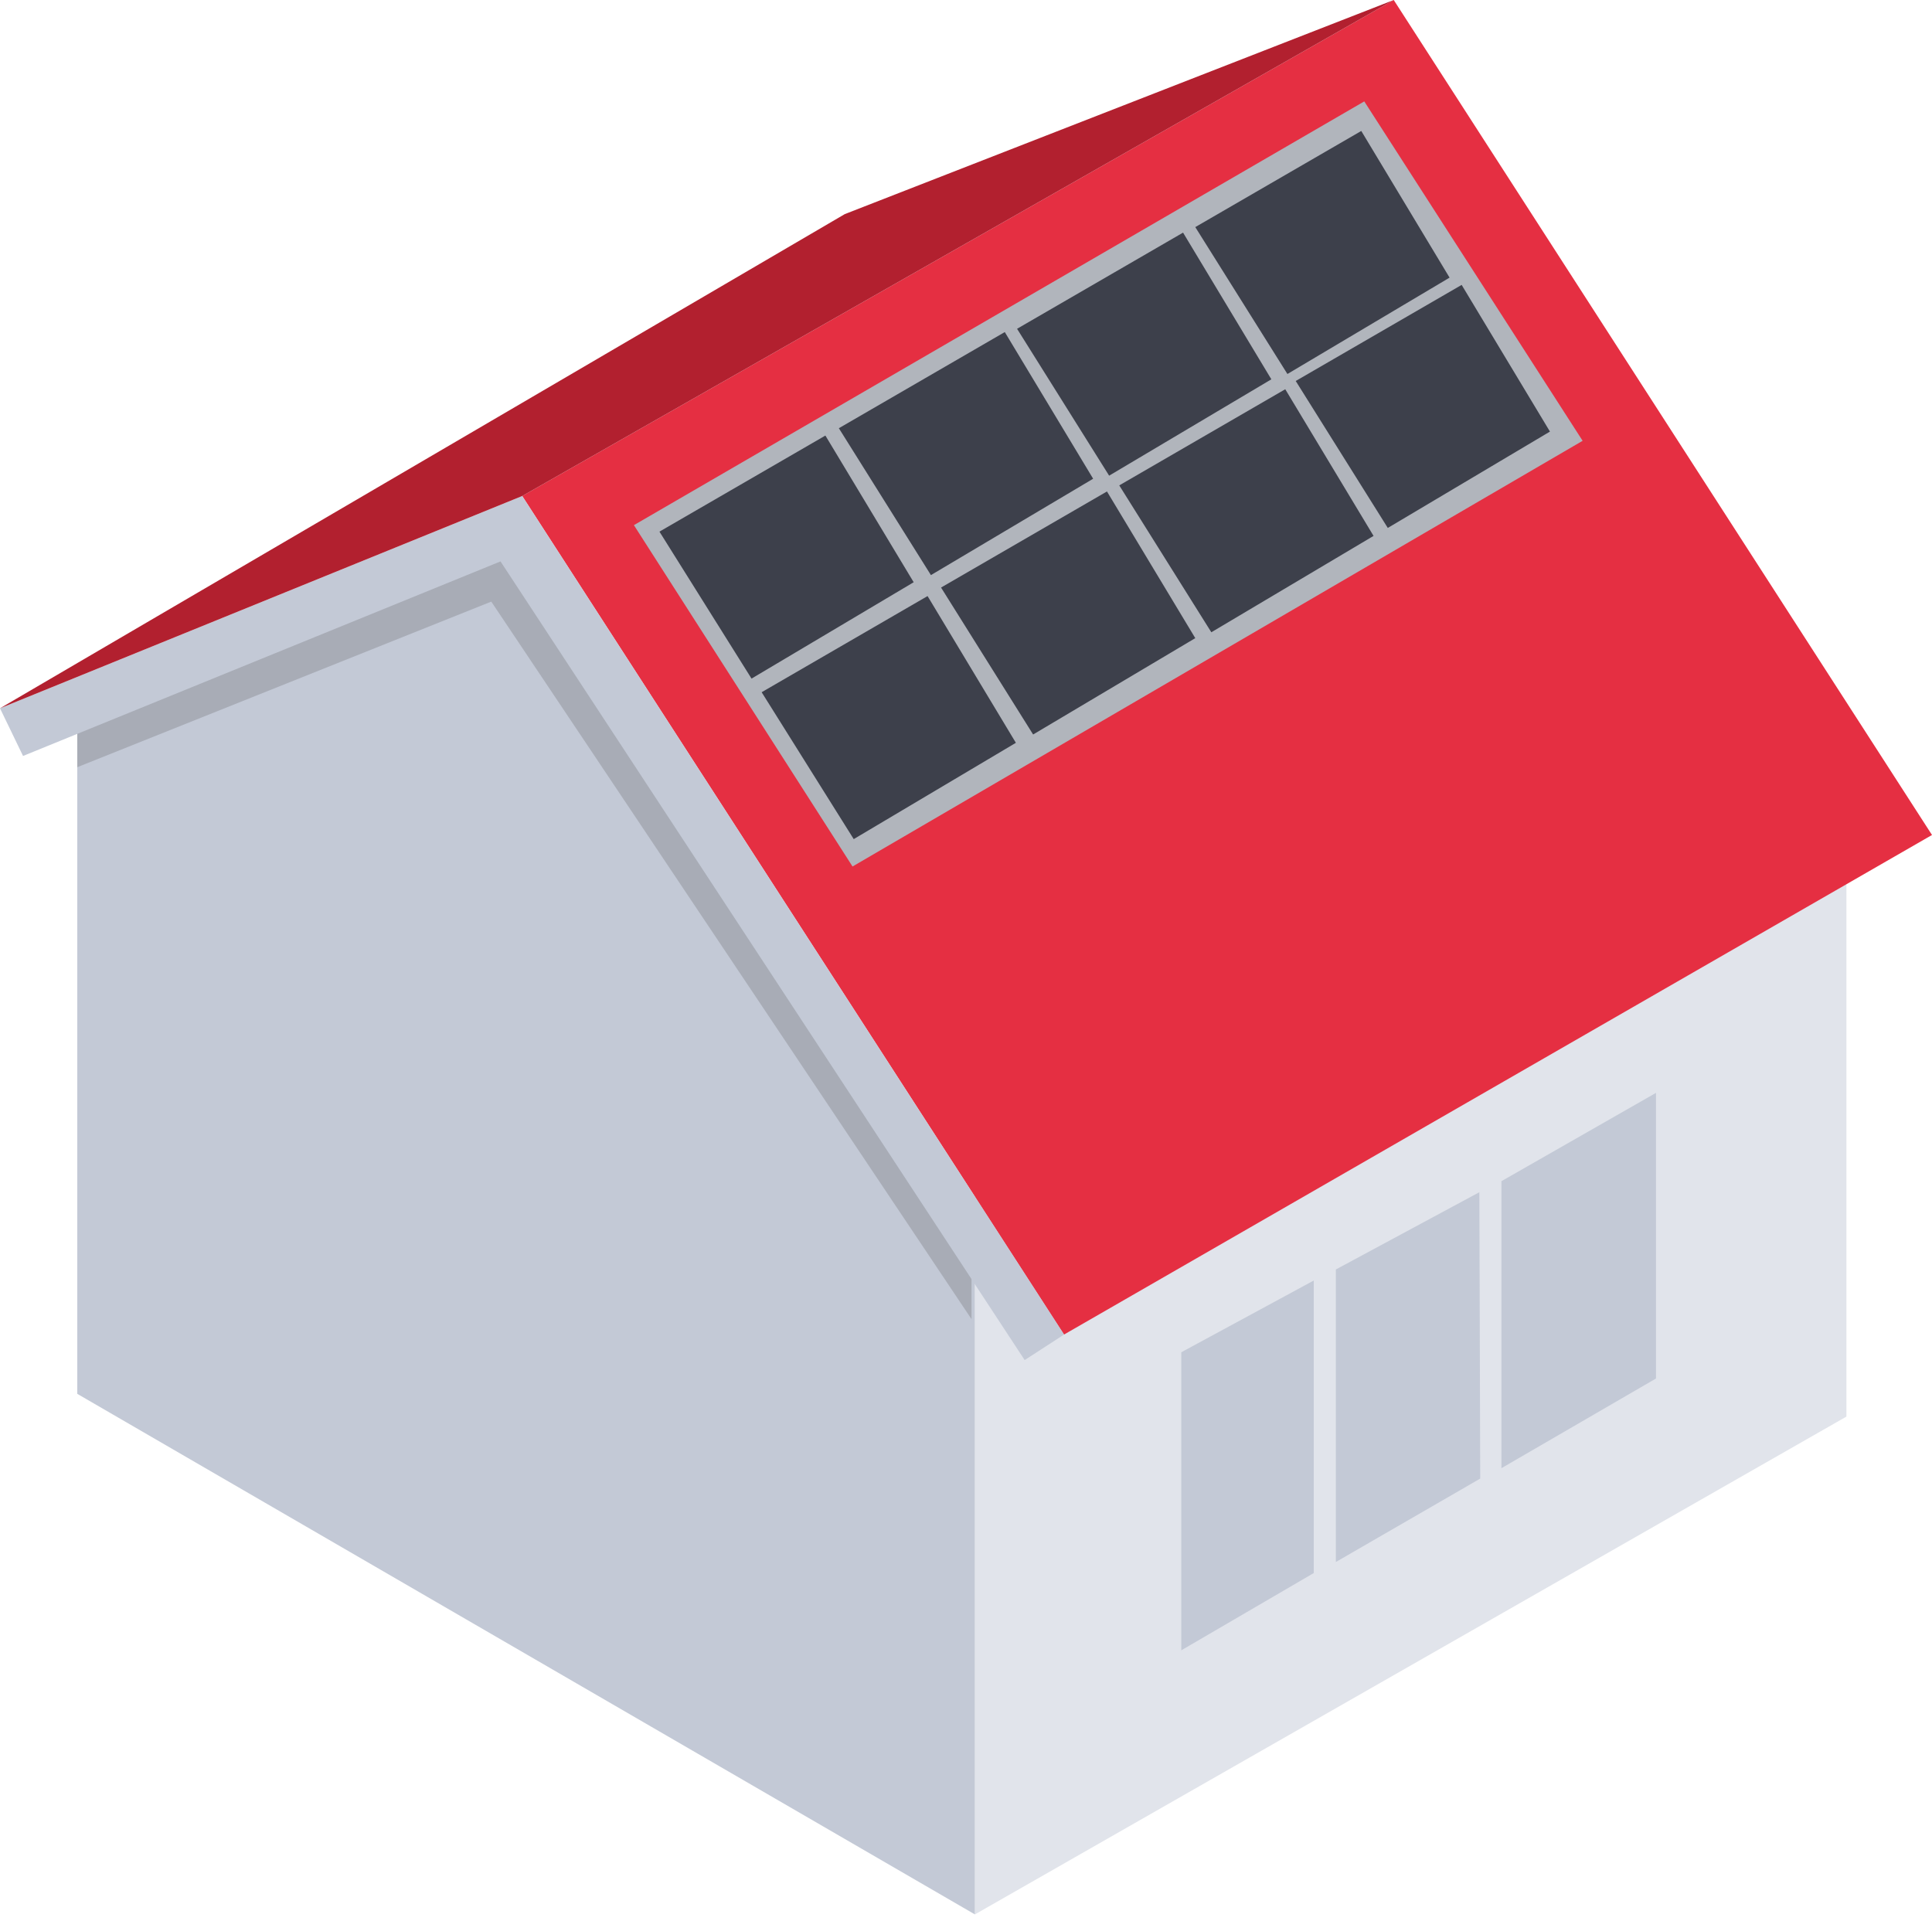 <svg width="175" height="174" viewBox="0 0 175 174" fill="none" xmlns="http://www.w3.org/2000/svg">
<g clip-path="url(#clip0_1974_241)">
<path d="M88.306 173.423L167.248 128.327V71.76L88.306 102.309V173.423Z" fill="#E1E4EB"/>
<path d="M47.302 44.932L126.244 0L175 75.64L96.38 120.895L47.302 44.932Z" fill="#E52F42"/>
<path d="M7 62V126.266L88.306 173.423V111.033L47.302 46.711L7 62Z" fill="#C3C9D6"/>
<path d="M7 64V69.5L44.5 54.5L88 119.5V115.048L46.802 47.709L7 64Z" fill="#A8ACB6"/>
<path d="M0 64.163L2.087 68.481L45.336 50.857L92.814 123.206L96.381 120.895L47.302 44.932" fill="#C3C9D6"/>
<path d="M126.244 0L76.52 19.396L0 64.163L47.302 44.932L126.244 0Z" fill="#B2202F"/>
<path d="M38.26 127.928L17.274 115.964V89.7L38.26 101.581V127.928Z" fill="#C3C9D6"/>
<path d="M107 122.5L119 116V142.5L107 149.5V122.5Z" fill="#C3C9D6"/>
<path d="M121 115L134 108L134.078 133.942L121 141.5V115Z" fill="#C3C9D6"/>
<path d="M150 99V124.876L136 133V107L150 99Z" fill="#C3C9D6"/>
<path d="M143.354 39.931L77.222 78.495L57.419 47.572L123.575 9.185L143.354 39.931Z" fill="#B1B5BC"/>
<path d="M82.761 52.744L68.073 61.473L59.733 48.16L74.763 39.456L82.761 52.744Z" fill="#3D404B"/>
<path d="M99.017 43.368L84.323 52.098L75.983 38.792L91.013 30.081L99.017 43.368Z" fill="#3D404B"/>
<path d="M108.268 57.808L93.58 66.537L85.24 53.225L100.269 44.521L108.268 57.808Z" fill="#3D404B"/>
<path d="M115.159 34.361L100.465 43.09L92.125 29.784L107.161 21.073L115.159 34.361Z" fill="#3D404B"/>
<path d="M131.302 25.15L116.614 33.88L108.268 20.573L123.304 11.863L131.302 25.15Z" fill="#3D404B"/>
<path d="M124.416 48.547L109.722 57.276L101.382 43.97L116.418 35.26L124.416 48.547Z" fill="#3D404B"/>
<path d="M140.394 39.096L125.706 47.825L117.366 34.513L132.396 25.808L140.394 39.096Z" fill="#3D404B"/>
<path d="M92.018 67.29L77.33 76.014L68.99 62.707L84.019 53.997L92.018 67.29Z" fill="#3D404B"/>
</g>
<defs>
<clipPath id="clip0_1974_241">
<rect width="175" height="173.423" fill="white"/>
</clipPath>
</defs>
</svg>
